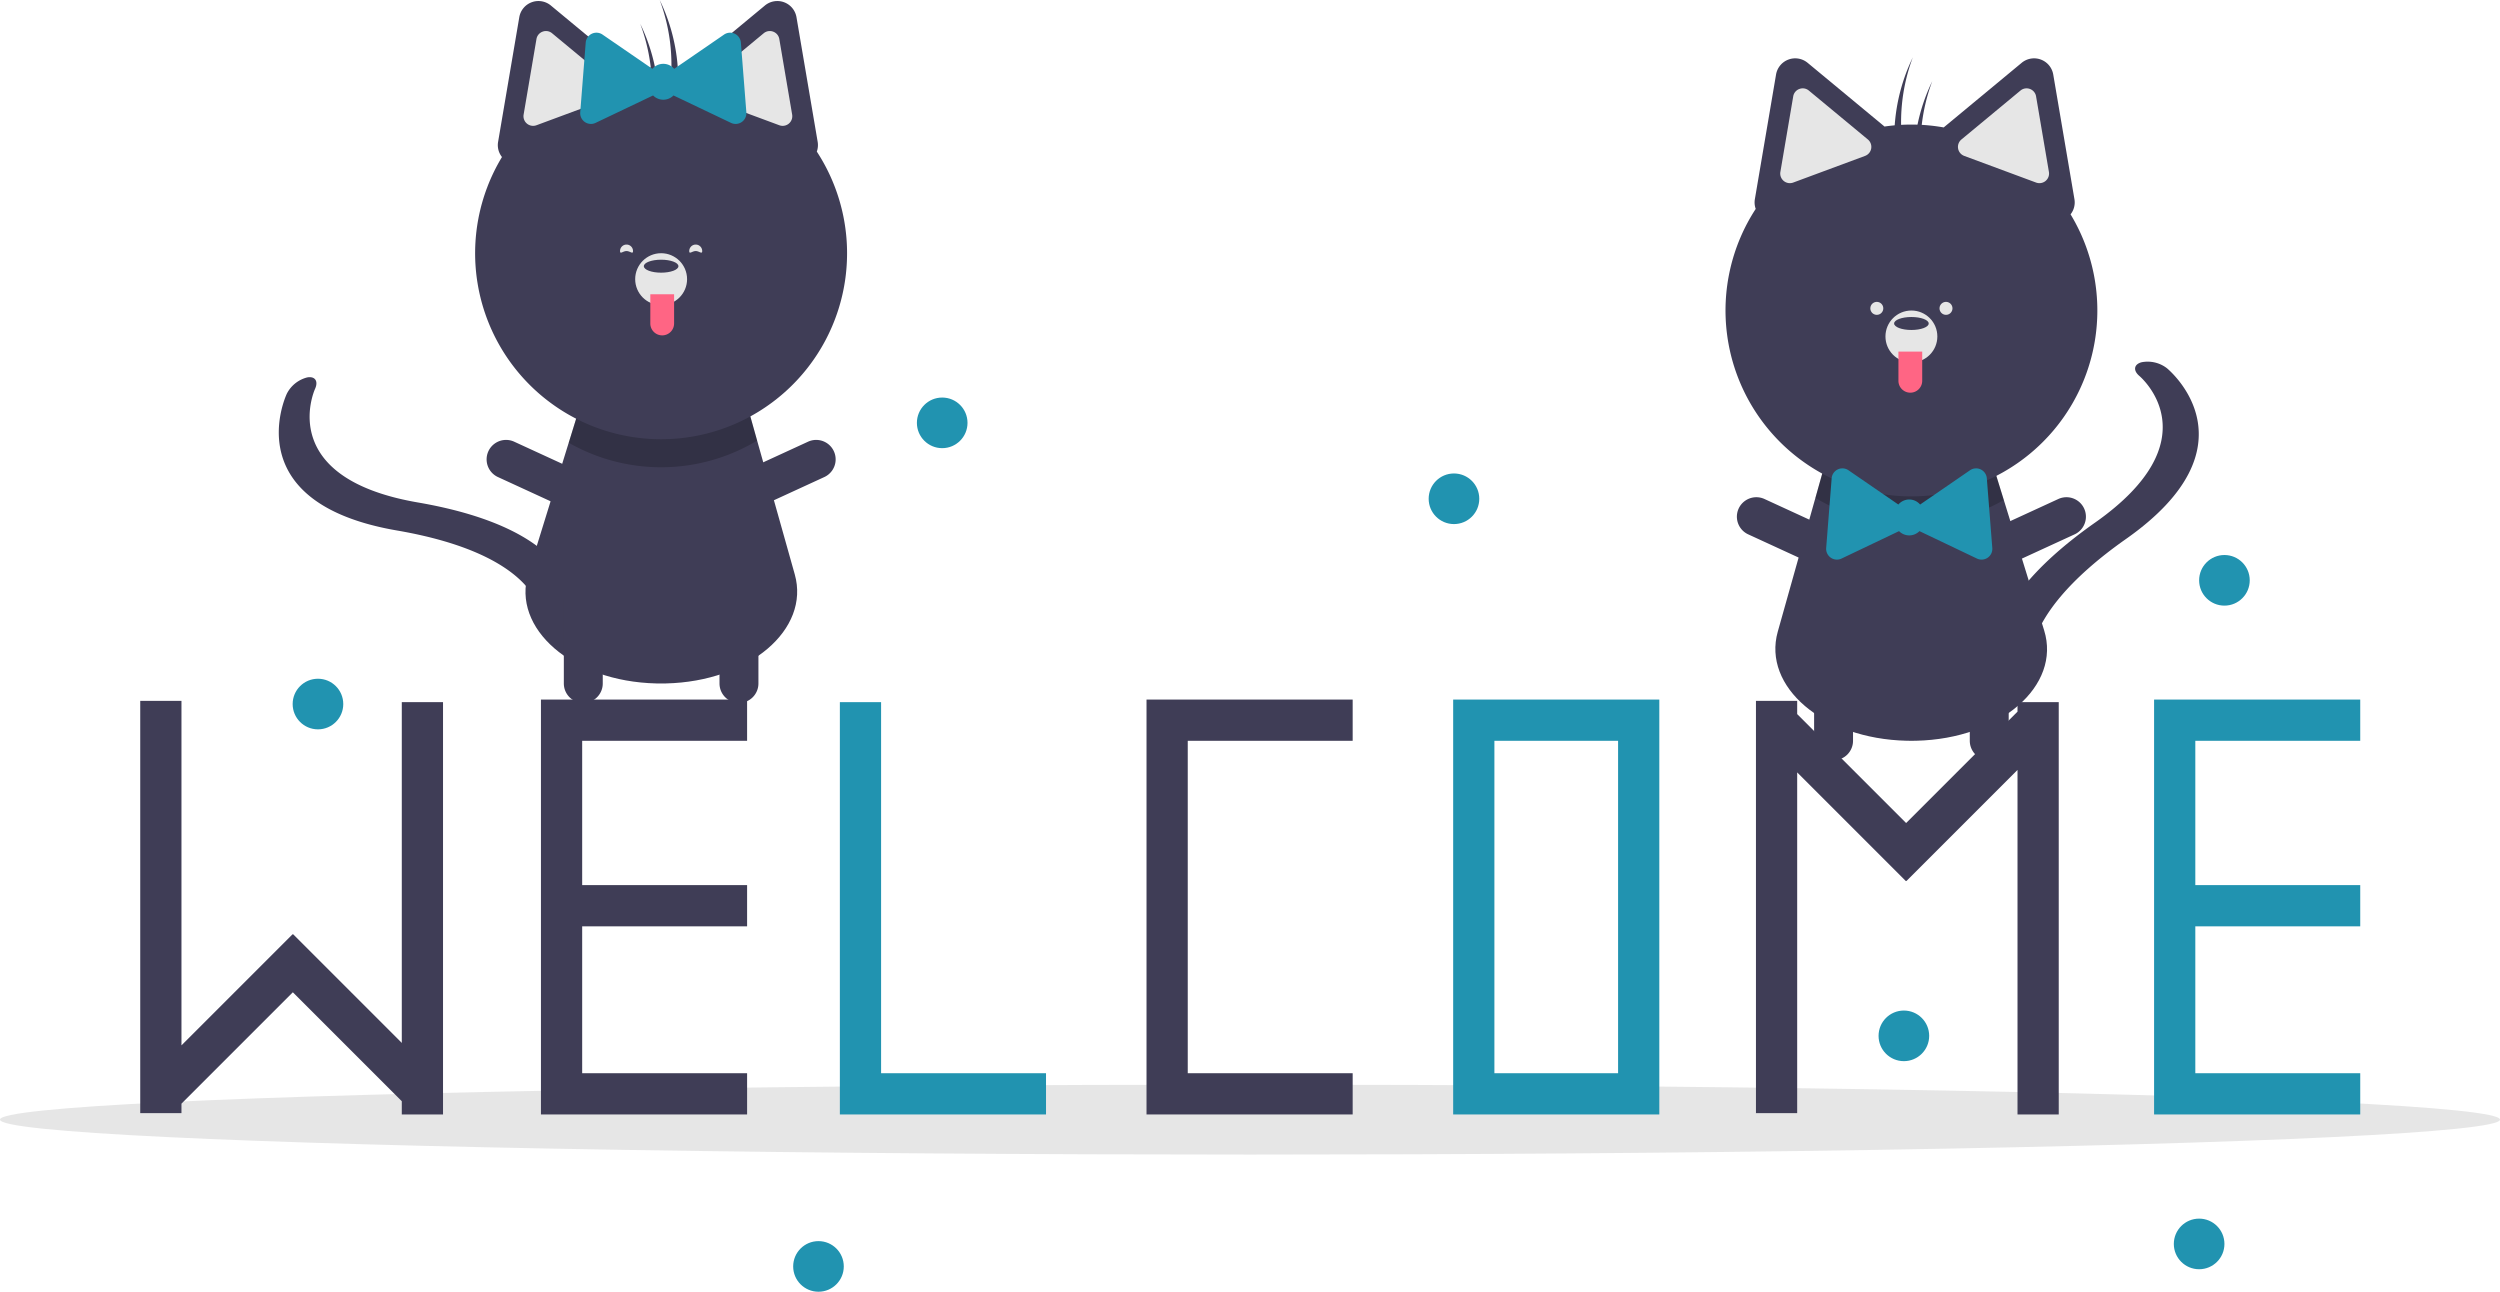 <svg xmlns="http://www.w3.org/2000/svg" data-name="Layer 1" width="889.076" height="459.38" viewBox="0 0 889.076 459.38" xmlns:xlink="http://www.w3.org/1999/xlink"><title>welcome_cats</title><ellipse cx="444.538" cy="398.169" rx="444.538" ry="12.435" fill="#e6e6e6"/><path d="M836.907,483.742c-.561.008-1.123.015-1.692.015s-1.13-.008-1.692-.015c-29.757-.677-51.326-19.269-45.836-38.777l13.387-47.589,3.383-12.041,59.976,1.023,3.645,11.78,14.348,46.366C888.502,464.119,866.934,483.065,836.907,483.742Z" transform="translate(-155.462 -220.31)" fill="#3f3d56"/><path d="M868.079,398.137a66.201,66.201,0,0,1-67.004-.761l3.383-12.041,59.976,1.023Z" transform="translate(-155.462 -220.31)" opacity="0.2"/><path d="M865.548,446.544c2.591-9.656,11.106-23.585,34.987-40.38,41.648-29.294,16.803-51.259,15.727-52.18-2.258-1.93-1.925-4.098.775-4.839a11.224,11.224,0,0,1,9.034,2.103c1.348,1.115,32.459,27.683-14.537,60.734-42.295,29.75-33.302,49.169-33.199,49.355,1.133,2.077-.684,3.739-4.063,3.716s-7.039-1.723-8.176-3.797C865.856,460.818,863.135,455.533,865.548,446.544Z" transform="translate(-155.462 -220.31)" fill="#3f3d56"/><path d="M807.534,490.677a6.92,6.92,0,0,1-6.92-6.92V453.769a6.92,6.92,0,0,1,13.841,0v29.988A6.92,6.92,0,0,1,807.534,490.677Z" transform="translate(-155.462 -220.31)" fill="#3f3d56"/><path d="M813.602,419.484a6.92,6.92,0,0,1-9.179,3.394l-27.243-12.534a6.92,6.92,0,0,1,5.785-12.574l27.243,12.534A6.92,6.92,0,0,1,813.602,419.484Z" transform="translate(-155.462 -220.31)" fill="#3f3d56"/><path d="M856.829,419.484a6.92,6.92,0,0,0,9.179,3.394l27.243-12.534a6.92,6.92,0,0,0-5.785-12.574l-27.243,12.534A6.92,6.92,0,0,0,856.829,419.484Z" transform="translate(-155.462 -220.31)" fill="#3f3d56"/><path d="M862.897,490.677a6.92,6.92,0,0,0,6.92-6.92V453.769a6.92,6.92,0,1,0-13.841,0v29.988A6.92,6.92,0,0,0,862.897,490.677Z" transform="translate(-155.462 -220.31)" fill="#3f3d56"/><path d="M891.818,296.535a6.806,6.806,0,0,0,1.373-5.408l-3.766-22.157-3.766-22.157a6.913,6.913,0,0,0-11.226-4.164L857.127,256.988l-10.426,8.64a65.694,65.694,0,0,0-21.047-.317l-10.043-8.322-17.305-14.34a6.913,6.913,0,0,0-11.226,4.164l-3.766,22.157-3.766,22.157a6.844,6.844,0,0,0,.301,3.474,66.118,66.118,0,1,0,111.969,1.935Z" transform="translate(-155.462 -220.31)" fill="#3f3d56"/><path d="M796.572,251.728a3.447,3.447,0,0,0-1.202.218,3.388,3.388,0,0,0-2.184,2.635L788.618,281.451a3.423,3.423,0,0,0,4.565,3.782l25.553-9.479a3.422,3.422,0,0,0,.993-5.844l-0-.001-20.985-17.39A3.392,3.392,0,0,0,796.572,251.728Z" transform="translate(-155.462 -220.31)" fill="#e6e6e6"/><path d="M876.167,251.728a3.392,3.392,0,0,0-2.172.792l-20.986,17.391a3.422,3.422,0,0,0,.993,5.844l25.553,9.479a3.423,3.423,0,0,0,4.565-3.782l-4.567-26.87a3.388,3.388,0,0,0-2.184-2.635A3.447,3.447,0,0,0,876.167,251.728Z" transform="translate(-155.462 -220.31)" fill="#e6e6e6"/><circle cx="679.753" cy="119.658" r="9.227" fill="#e6e6e6"/><ellipse cx="679.753" cy="115.044" rx="6.151" ry="2.307" fill="#3f3d56"/><path d="M675.14,125.04H683.598a0,0,0,0,1,0,0v10.38a4.229,4.229,0,0,1-4.229,4.229h0a4.229,4.229,0,0,1-4.229-4.229V125.04a0,0,0,0,1,0,0Z" fill="#ff6584"/><path d="M835.729,240.69c-.444.92-.874,1.849-1.279,2.798a65.818,65.818,0,0,0-4.651,35.344c.866-1.256,1.776-2.565,2.701-3.888A65.775,65.775,0,0,1,835.729,240.69Z" transform="translate(-155.462 -220.31)" fill="#3f3d56"/><path d="M842.649,249.148c-.444.92-.874,1.849-1.279,2.798A65.818,65.818,0,0,0,836.719,287.29c.866-1.256,1.776-2.565,2.701-3.888A65.775,65.775,0,0,1,842.649,249.148Z" transform="translate(-155.462 -220.31)" fill="#3f3d56"/><path d="M863.985,415.199l-.975-12.398-.975-12.398a3.825,3.825,0,0,0-5.98-2.853l-10.25,7.043-7.485,5.143a5.095,5.095,0,0,0-7.749,0l-7.485-5.143L812.838,387.55a3.825,3.825,0,0,0-5.98,2.853l-.975,12.398-.975,12.398a3.825,3.825,0,0,0,5.461,3.752l11.224-5.355,9.223-4.4a5.101,5.101,0,0,0,7.262,0l9.223,4.4,11.224,5.355A3.825,3.825,0,0,0,863.985,415.199Z" transform="translate(-155.462 -220.31)" fill="#2193b0"/><circle cx="667.451" cy="109.662" r="2.307" fill="#e6e6e6"/><circle cx="692.056" cy="109.662" r="2.307" fill="#e6e6e6"/><path d="M388.888,463.362c.561.008,1.123.015,1.692.015s1.13-.008,1.692-.015c29.757-.677,51.326-19.269,45.836-38.777l-13.387-47.589L421.336,364.955l-59.976,1.023-3.645,11.78-14.348,46.366C337.293,443.739,358.861,462.685,388.888,463.362Z" transform="translate(-155.462 -220.31)" fill="#3f3d56"/><path d="M357.715,377.758a66.201,66.201,0,0,0,67.004-.761L421.336,364.955l-59.976,1.023Z" transform="translate(-155.462 -220.31)" opacity="0.2"/><path d="M352.962,420.524c-6.473-7.619-20.13-16.565-48.9-21.526-50.177-8.656-37.121-39.139-36.542-40.432,1.215-2.711-.014-4.527-2.771-4.041a11.224,11.224,0,0,0-7.266,5.766c-.741,1.585-17.492,38.91,39.127,48.673,50.957,8.79,51.139,30.19,51.125,30.403-.136,2.362,2.218,3.087,5.263,1.62s5.625-4.569,5.765-6.931C358.791,433.557,358.99,427.616,352.962,420.524Z" transform="translate(-155.462 -220.31)" fill="#3f3d56"/><path d="M418.261,470.298a6.92,6.92,0,0,0,6.92-6.92V433.389a6.92,6.92,0,0,0-13.841,0v29.988A6.92,6.92,0,0,0,418.261,470.298Z" transform="translate(-155.462 -220.31)" fill="#3f3d56"/><path d="M412.193,399.105a6.92,6.92,0,0,0,9.179,3.394l27.243-12.534a6.92,6.92,0,1,0-5.785-12.574l-27.243,12.534A6.92,6.92,0,0,0,412.193,399.105Z" transform="translate(-155.462 -220.31)" fill="#3f3d56"/><path d="M368.966,399.105a6.92,6.92,0,0,1-9.179,3.394l-27.243-12.534a6.92,6.92,0,1,1,5.785-12.574l27.243,12.534A6.92,6.92,0,0,1,368.966,399.105Z" transform="translate(-155.462 -220.31)" fill="#3f3d56"/><path d="M362.898,470.298a6.92,6.92,0,0,1-6.92-6.92V433.389a6.92,6.92,0,0,1,13.841,0v29.988A6.92,6.92,0,0,1,362.898,470.298Z" transform="translate(-155.462 -220.31)" fill="#3f3d56"/><path d="M445.947,274.221a6.844,6.844,0,0,0,.301-3.474l-3.766-22.157-3.766-22.157a6.913,6.913,0,0,0-11.226-4.164l-17.305,14.34L400.141,244.931a65.694,65.694,0,0,0-21.047.317l-10.426-8.64-17.305-14.34a6.913,6.913,0,0,0-11.226,4.164L336.37,248.59l-3.766,22.157a6.806,6.806,0,0,0,1.373,5.408,66.137,66.137,0,1,0,111.969-1.935Z" transform="translate(-155.462 -220.31)" fill="#3f3d56"/><path d="M427.051,232.14,406.066,249.53l-0.0.001a3.422,3.422,0,0,0,.993,5.844l25.553,9.479a3.423,3.423,0,0,0,4.565-3.782l-4.567-26.87a3.388,3.388,0,0,0-2.184-2.635,3.447,3.447,0,0,0-1.202-.218A3.392,3.392,0,0,0,427.051,232.14Z" transform="translate(-155.462 -220.31)" fill="#e6e6e6"/><path d="M348.427,231.566a3.388,3.388,0,0,0-2.184,2.635l-4.567,26.87a3.423,3.423,0,0,0,4.565,3.782l25.553-9.479a3.422,3.422,0,0,0,.993-5.844l-20.986-17.391a3.392,3.392,0,0,0-2.172-.792A3.447,3.447,0,0,0,348.427,231.566Z" transform="translate(-155.462 -220.31)" fill="#e6e6e6"/><circle cx="235.117" cy="99.278" r="9.227" fill="#e6e6e6"/><ellipse cx="235.117" cy="94.665" rx="6.151" ry="2.307" fill="#3f3d56"/><path d="M390.964,324.971h0A4.229,4.229,0,0,1,395.193,329.2v10.38a0,0,0,0,1,0,0h-8.458a0,0,0,0,1,0,0V329.2A4.229,4.229,0,0,1,390.964,324.971Z" transform="translate(626.465 444.241) rotate(-180)" fill="#ff6584"/><path d="M390.066,220.31c.444.92.874,1.849,1.279,2.798a65.818,65.818,0,0,1,4.651,35.344c-.866-1.256-1.776-2.565-2.701-3.888A65.775,65.775,0,0,0,390.066,220.31Z" transform="translate(-155.462 -220.31)" fill="#3f3d56"/><path d="M383.146,228.768c.444.92.874,1.849,1.279,2.798a65.818,65.818,0,0,1,4.651,35.344c-.866-1.256-1.776-2.565-2.701-3.888A65.775,65.775,0,0,0,383.146,228.768Z" transform="translate(-155.462 -220.31)" fill="#3f3d56"/><path d="M361.81,260.258l.975-12.398.975-12.398a3.825,3.825,0,0,1,5.98-2.853l10.25,7.043,7.485,5.143a5.095,5.095,0,0,1,7.749,0l7.485-5.143,10.25-7.043a3.825,3.825,0,0,1,5.98,2.853l.975,12.398.975,12.398a3.825,3.825,0,0,1-5.461,3.752L404.202,258.655l-9.223-4.4a5.101,5.101,0,0,1-7.262,0l-9.223,4.4L367.27,264.01A3.825,3.825,0,0,1,361.81,260.258Z" transform="translate(-155.462 -220.31)" fill="#2193b0"/><path d="M400.575,309.592c0,1.274,1.033,0,2.307,0s2.307,1.274,2.307,0a2.307,2.307,0,0,0-4.614,0Z" transform="translate(-155.462 -220.31)" fill="#e6e6e6"/><path d="M380.583,309.592c0,1.274-1.033,0-2.307,0s-2.307,1.274-2.307,0a2.307,2.307,0,0,1,4.614,0Z" transform="translate(-155.462 -220.31)" fill="#e6e6e6"/><polygon points="481.05 263.451 481.05 248.788 407.736 248.788 407.736 249.705 407.736 263.451 407.736 381.67 407.736 396.333 422.399 396.333 481.05 396.333 481.05 381.67 422.399 381.67 422.399 263.451 481.05 263.451" fill="#3f3d56"/><path d="M672.253,469.099V616.643h73.314V469.099Zm58.651,132.882h-43.988V483.761h43.988Z" transform="translate(-155.462 -220.31)" fill="#2193b0"/><polygon points="313.344 381.67 313.344 249.705 298.681 249.705 298.681 381.67 298.681 396.333 313.344 396.333 371.995 396.333 371.995 381.67 313.344 381.67" fill="#2193b0"/><polygon points="265.69 263.451 265.69 248.788 192.376 248.788 192.376 249.705 192.376 263.451 192.376 314.771 192.376 329.434 192.376 381.67 192.376 396.333 207.039 396.333 265.69 396.333 265.69 381.67 207.039 381.67 207.039 329.434 265.69 329.434 265.69 314.771 207.039 314.771 207.039 263.451 265.69 263.451" fill="#3f3d56"/><polygon points="839.372 263.451 839.372 248.788 766.058 248.788 766.058 249.705 766.058 263.451 766.058 314.771 766.058 329.434 766.058 381.67 766.058 396.333 780.721 396.333 839.372 396.333 839.372 381.67 780.721 381.67 780.721 329.434 839.372 329.434 839.372 314.771 780.721 314.771 780.721 263.451 839.372 263.451" fill="#2193b0"/><polygon points="142.889 249.705 142.889 370.89 104.228 332.23 104.14 332.319 104.058 332.237 64.535 371.76 64.535 249.247 49.872 249.247 49.872 395.875 64.535 395.875 64.535 392.496 104.147 352.884 142.889 391.627 142.889 396.333 157.552 396.333 157.552 249.705 142.889 249.705" fill="#3f3d56"/><polygon points="717.488 249.705 717.488 253.083 677.876 292.695 639.133 253.953 639.133 249.247 624.47 249.247 624.47 395.875 639.133 395.875 639.133 274.689 677.794 313.35 677.883 313.261 677.964 313.342 717.488 273.819 717.488 396.333 732.15 396.333 732.15 249.705 717.488 249.705" fill="#3f3d56"/><circle cx="335.076" cy="150.38" r="9" fill="#2193b0"/><circle cx="113.076" cy="250.38" r="9" fill="#2193b0"/><circle cx="291.076" cy="450.38" r="9" fill="#2193b0"/><circle cx="517.076" cy="177.38" r="9" fill="#2193b0"/><circle cx="782.076" cy="442.38" r="9" fill="#2193b0"/><circle cx="791.076" cy="206.38" r="9" fill="#2193b0"/><circle cx="677.076" cy="368.38" r="9" fill="#2193b0"/></svg>